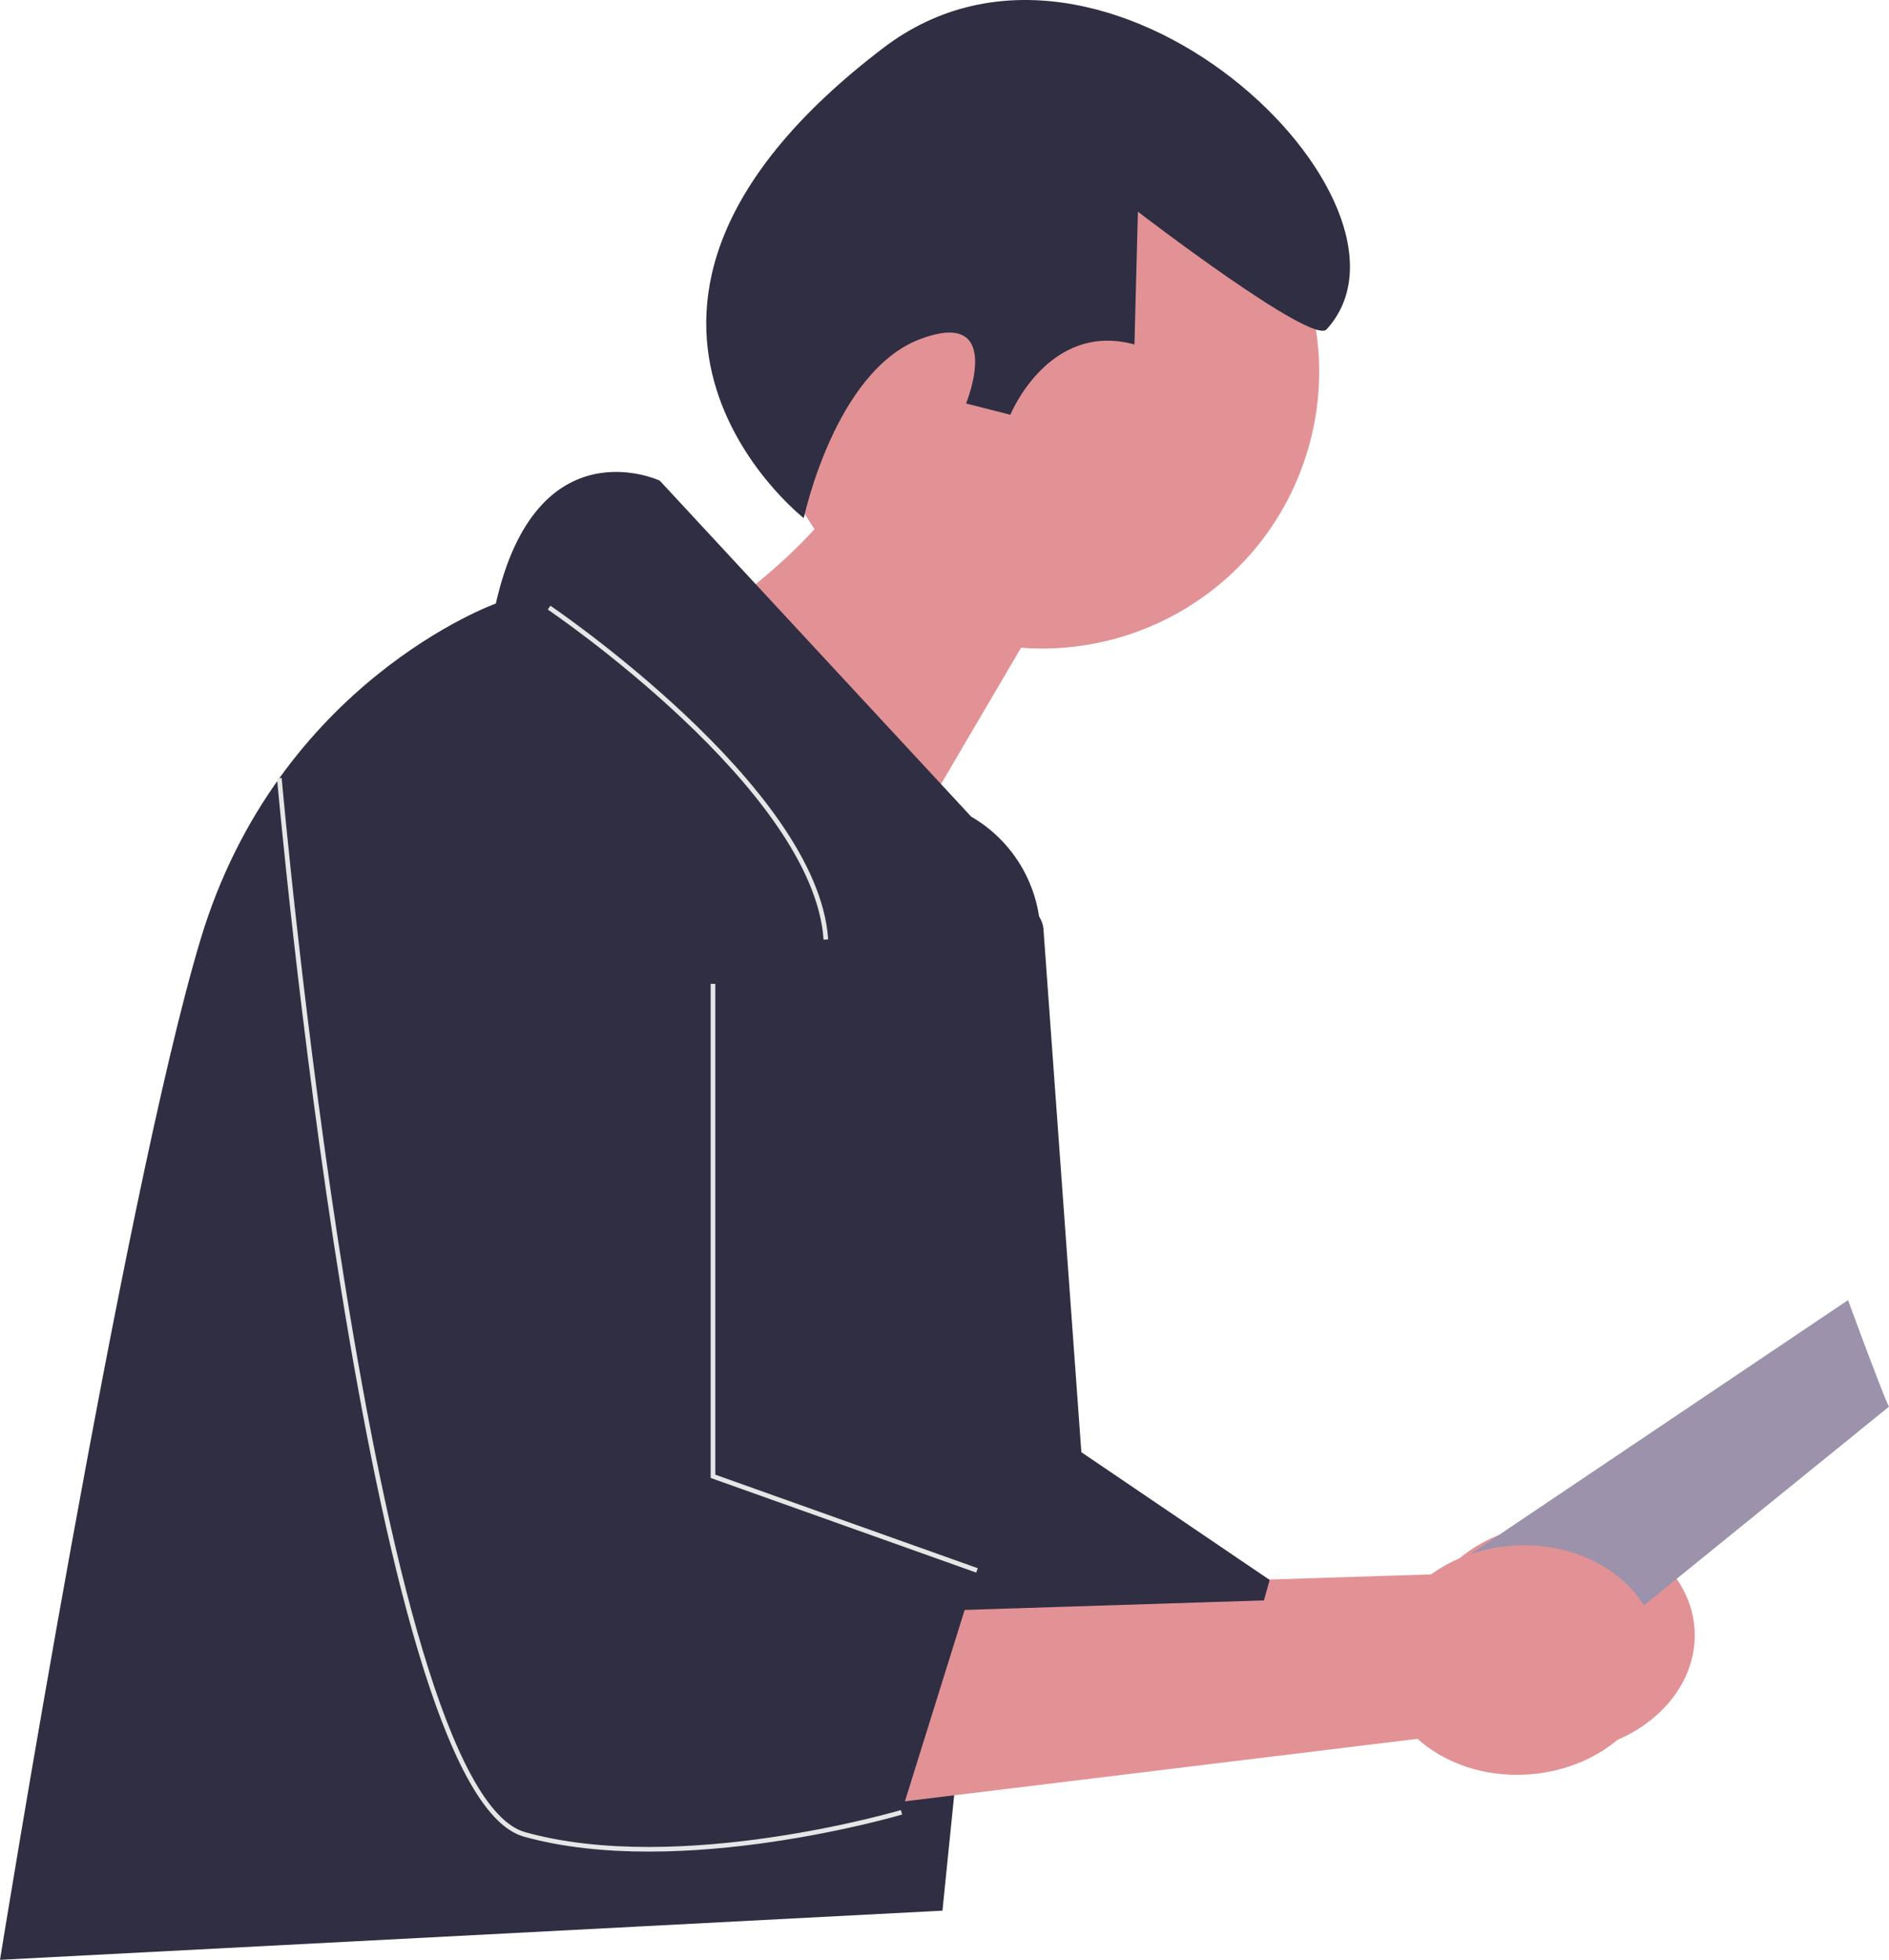 <svg xmlns="http://www.w3.org/2000/svg" width="406.422" height="421.666" viewBox="0 0 406.422 421.666" xmlns:xlink="http://www.w3.org/1999/xlink"><path d="m312.682,369.422l-122.484,14.927,14.106-42.317,106.299-3.38c5.072-5.991,13.187-10.164,22.575-10.798,16.427-1.11,30.489,9.012,31.407,22.607.918,13.595-11.654,25.516-28.082,26.625-9.389.634-17.991-2.41-23.823-7.664l0.0 0Z" fill="#e29295" stroke-width="0"/><path d="m224.507,199.981l8.15,112.468,40.511,27.481-8.816,31.738-111.039,13.073,41.328-177.204,21.204-12.163c3.703-2.124,8.354.349,8.663,4.608Z" fill="#2f2e43" stroke-width="0"/><path d="m168.938,57.821c12.227-30.542,46.899-45.39,77.441-33.163,30.542,12.227,45.39,46.899,33.163,77.441-9.916,24.77-34.595,39.214-59.861,37.268l-38.976,66.373-36.318-67.235s17.777-10.283,30.861-24.666c-10.959-15.878-14.018-36.766-6.31-56.019Z" fill="#e29295" stroke-width="0"/><path d="m208.942,175.697l-67.002-72.292s-26.448-12.343-35.264,26.448c0,0-46.844,16.751-63.535,72.292C26.448,257.687,0,421.666,0,421.666l202.77-10.579,20.966-206.436c1.19-11.721-4.599-23.051-14.795-28.954h-0Z" fill="#2f2e43" stroke-width="0"/><path d="m118.136,130.735s57.388,38.791,59.55,71.41" fill="none" stroke="#e6e6e6" stroke-miterlimit="10"/><path d="m406.422,302.649s-.497-.339-8.816-22.922l-81.221,54.639,24.797,21.18,65.239-52.897Z" fill="#9c92ac" stroke-width="0"/><path d="m304.977,374.12l-122.484,14.927,14.106-42.317,106.299-3.38c5.072-5.991,13.187-10.164,22.575-10.798,16.427-1.11,30.489,9.012,31.407,22.607.918,13.595-11.654,25.516-28.082,26.625-9.389.634-17.991-2.41-23.823-7.664l0.0 0Z" fill="#e29295" stroke-width="0"/><path d="m153.4,317.636v-105.96s-26.146-90.424-93.3-44.247c0,0,19.245,217.898,52.746,227.251,33.501,9.353,81.108-4.752,81.108-4.752l16.251-52.046-56.805-20.246Z" fill="#2f2e43" stroke-width="0"/><path d="m60.101,167.429s19.244,217.898,52.746,227.251c33.501,9.354,81.108-4.752,81.108-4.752" fill="none" stroke="#e6e6e6" stroke-miterlimit="10"/><polyline points="210.205 337.882 153.4 317.636 153.4 211.675" fill="none" stroke="#e6e6e6" stroke-miterlimit="10"/><path d="m172.934,111.478s6.687-31.622,25.048-38.521c18.319-6.883,9.875,13.854,9.875,13.854l9.523,2.426s8.213-20.166,26.698-15.126l.744-28.567s37.438,28.776,40.588,25.332c24.787-27.103-47.504-96.976-95.299-60.615-74.336,56.553-17.177,101.217-17.177,101.217Z" fill="#2f2e43" stroke-width="0"/></svg>